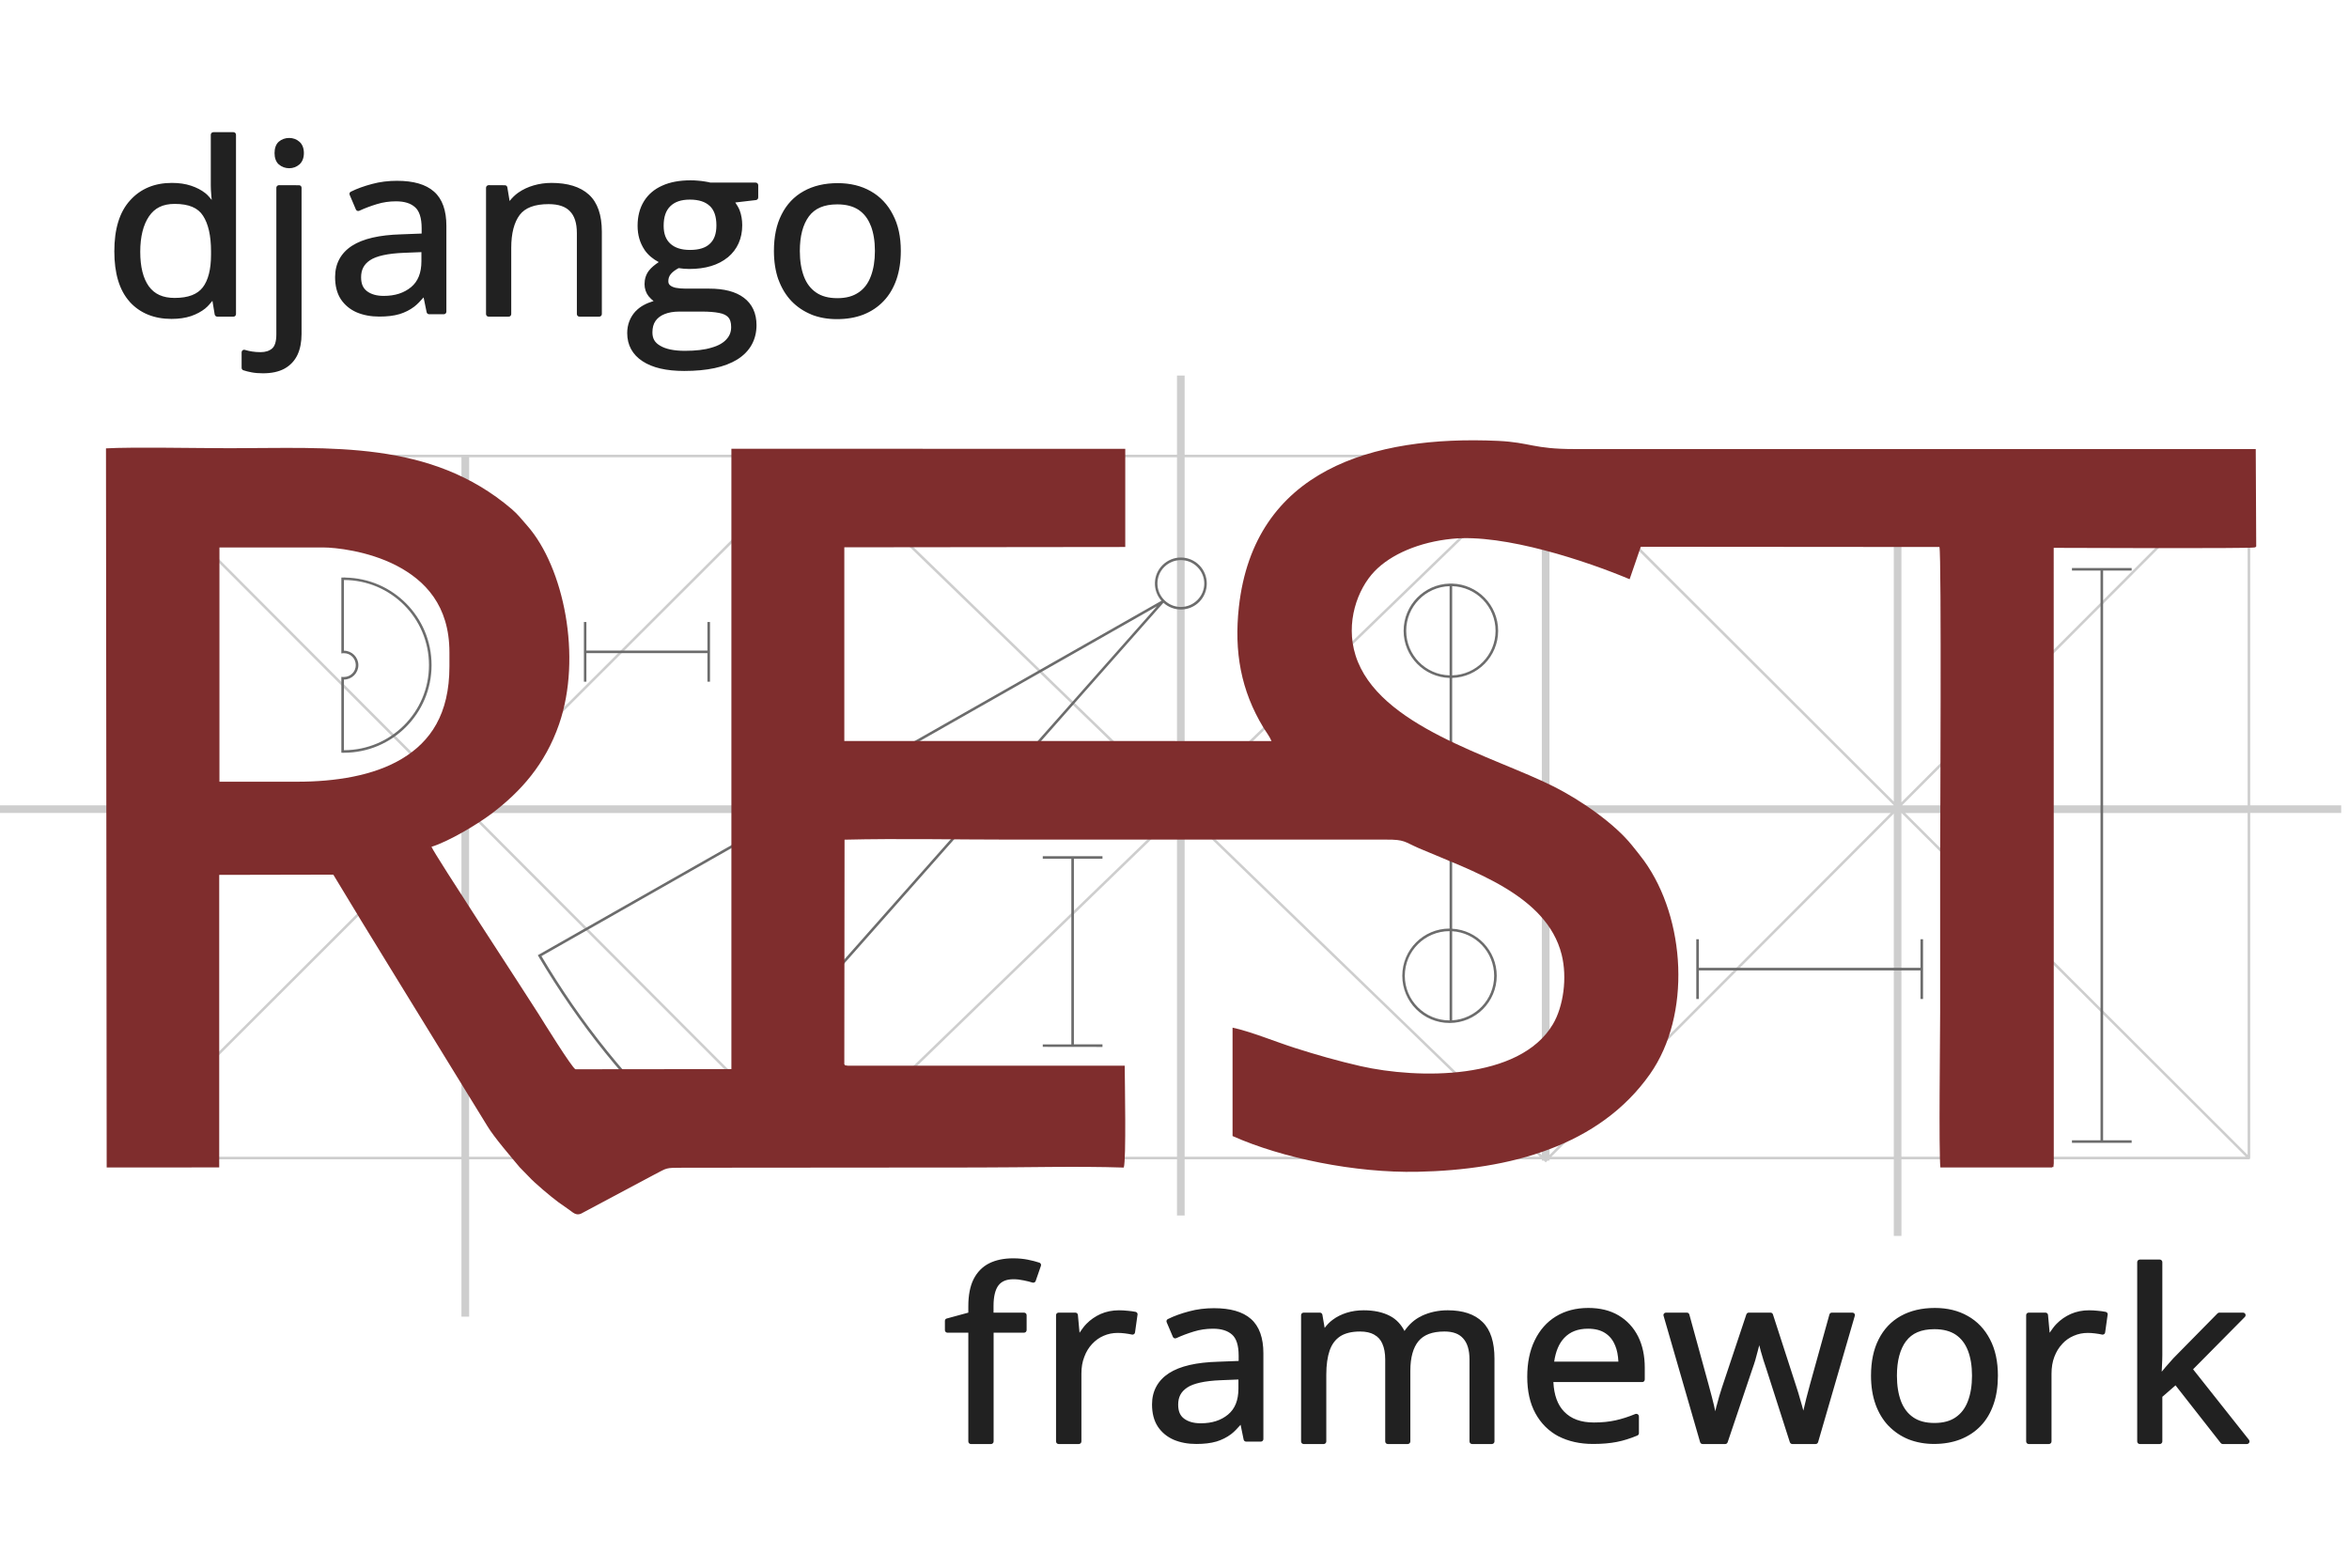 <?xml version="1.0" encoding="UTF-8"?>
<!DOCTYPE svg PUBLIC "-//W3C//DTD SVG 1.1//EN" "http://www.w3.org/Graphics/SVG/1.1/DTD/svg11.dtd">
<!-- Creator: CorelDRAW -->
<svg xmlns="http://www.w3.org/2000/svg" xml:space="preserve" width="301px" height="201px" version="1.1" style="shape-rendering:geometricPrecision; text-rendering:geometricPrecision; image-rendering:optimizeQuality; fill-rule:evenodd; clip-rule:evenodd"
viewBox="0 0 301 201"
 xmlns:xlink="http://www.w3.org/1999/xlink"
 xmlns:xodm="http://www.corel.com/coreldraw/odm/2003">
 <defs>
  <style type="text/css">
   <![CDATA[
    .fil3 {fill:#7F2D2D}
    .fil2 {fill:#212121;fill-rule:nonzero}
    .fil1 {fill:#6C6C6C;fill-rule:nonzero}
    .fil0 {fill:#CECECE;fill-rule:nonzero}
   ]]>
  </style>
 </defs>
 <g id="Camada_x0020_1">
  <path class="fil0" d="M150.82 48.13l0 10.14 -46.01 0 -0.06 -0.07 -0.07 0.07 -90.04 0c-0.09,0 -0.17,0.07 -0.17,0.16l0 44.78 -14.47 0 0 0.98 14.47 0 0 44.22c0,0.09 0.08,0.16 0.17,0.16l44.49 0 0 20.17 0.99 0 0 -20.17 44.13 0 0 0.17 0.26 0 0.24 0.23 0.23 -0.23 0.26 0 0 -0.17 45.58 0 0 7.2 0.98 0 0 -7.2 45.78 0 0 0.17 0.25 0 0.24 0.23 0.23 -0.23 0.26 0 0 -0.17 44.11 0 0 9.82 0.98 0 0 -9.82 44.53 0c0.09,0 0.16,-0.07 0.16,-0.16l0 -44.22 11.66 0 0 -0.98 -11.66 0 0 -44.78c0,-0.09 -0.07,-0.16 -0.16,-0.16l-44.53 0 0 -0.03 -0.98 0 0 0.03 -44.53 0 -0.07 -0.07 -0.07 0.07 -46.2 0 0 -10.14 -0.98 0zm-135.79 10.47l44.1 0 0 44.19 -44.1 -44.19zm45.09 0l44.13 0 0 0.09 -44.13 44.07 0 -44.16zm45.12 0l45.58 0 0 44.19 -45.58 -44.11 0 -0.08zm46.56 0l45.78 0 0 0.08 -45.78 44.29 0 -44.37zm46.76 0l44.11 0 0 44.13 -44.11 -44.04 0 -0.09zm45.09 0l44.13 0 -44.13 44.22 0 -44.22zm-228.85 0.23l44.28 44.38 -44.28 0 0 -44.38zm273.21 0l0 44.38 -44.28 0 44.28 -44.38zm-182.77 0.31l45.54 44.07 -45.54 0 0 -44.07zm92.33 0l0 44.07 -45.54 0 45.54 -44.07zm-93.32 0.02l0 44.05 -44.12 0 44.12 -44.05zm94.3 0l44.12 44.04 0 0.01 -44.12 0 0 -44.05zm-183.75 45.03l43.88 0 -43.88 43.82 0 -43.82zm45.73 0l43.72 0 0 43.82 -43.72 -43.82zm44.71 0l45.3 0 -45.3 43.84 0 -43.84zm47.03 0l45.3 0 0 43.84 -45.3 -43.84zm46.29 0l43.72 0 -43.72 43.82 0 -43.82zm45.09 0l0.01 0 44.12 44.05 -44.13 0 0 -44.05zm0.48 0l43.88 0 0 43.82 -43.88 -43.82zm-92.33 0l45.52 44.05 -45.52 0 0 -44.05zm-92.67 0.02l0 44.03 -44.1 0 44.1 -44.03zm0.98 0.03l43.91 44 -43.91 0 0 -44zm182.56 0.03l0 43.97 -43.88 0 43.88 -43.97zm-91.85 0.11l0 43.86 -45.33 0 45.33 -43.86z"/>
  <path class="fil1" d="M151.31 71.45c-0.85,0 -1.7,0.33 -2.35,0.98 -1.25,1.25 -1.29,3.25 -0.13,4.56l-79.91 45.42 0.08 0.15c5.1,8.6 11.32,16.49 19.03,23.44l0.13 0.11 0.11 -0.13 60.81 -68.73c1.31,1.18 3.33,1.15 4.59,-0.11 1.29,-1.3 1.29,-3.41 0,-4.71 -0.65,-0.65 -1.5,-0.98 -2.36,-0.98l0 0zm0 0.33c0.77,0 1.54,0.29 2.12,0.88 1.18,1.17 1.18,3.07 0,4.24 -1.17,1.18 -3.07,1.18 -4.24,0 -1.17,-1.17 -1.17,-3.07 0,-4.24 0.59,-0.59 1.35,-0.88 2.12,-0.88zm114.19 1.01l0 0.33 3.66 0 0 73.01 -3.66 0 0 0.33 7.65 0 0 -0.33 -3.66 0 0 -73.01 3.66 0 0 -0.33 -7.65 0zm-221.27 1.21l-0.17 0.01 0 0c-0.06,0 -0.11,0 -0.17,0l-0.15 0.01 0 9.72 0.18 -0.02c0.05,0 0.1,-0.01 0.14,-0.01l0.01 0c0.84,0 1.52,0.68 1.52,1.53 0,0.84 -0.68,1.52 -1.52,1.52 -0.05,0 -0.1,0 -0.15,0l-0.18 -0.02 0 9.72 0.15 0.01c0.06,0 0.11,0 0.17,0l0 0c6.21,0 11.24,-5.03 11.24,-11.23 0,-6.15 -4.95,-11.13 -11.07,-11.22l0 -0.02zm-0.16 0.33c6.02,0.01 10.9,4.89 10.9,10.91 0,6.02 -4.88,10.9 -10.9,10.9 0,0 0,0 0,0l0 -9.05c1.02,0 1.85,-0.83 1.85,-1.85 0,-1.02 -0.83,-1.85 -1.85,-1.85l0 -9.05c0,0 0,-0.01 0,-0.01l0 0zm141.68 0.46l0 0c-3.26,0.09 -5.89,2.76 -5.89,6.05 0,3.28 2.63,5.95 5.89,6.04l0 32.12c0,0 -0.01,0 -0.01,0 -3.34,0 -6.05,2.71 -6.05,6.05 0,3.34 2.71,6.05 6.05,6.05 3.34,0 6.05,-2.71 6.05,-6.05 0,-3.22 -2.53,-5.86 -5.71,-6.03l0 -32.14c3.27,-0.09 5.89,-2.76 5.89,-6.04 0,-3.29 -2.62,-5.96 -5.89,-6.05l0 0 -0.33 0zm0 0.33l0 11.43c-3.08,-0.08 -5.56,-2.6 -5.56,-5.71 0,-3.11 2.48,-5.63 5.56,-5.72zm0.33 0c3.09,0.09 5.56,2.61 5.56,5.72 0,3.11 -2.47,5.63 -5.56,5.71l0 -11.43zm-37.83 2.58l-60.12 67.93c-7.58,-6.85 -13.72,-14.63 -18.75,-23.1l78.87 -44.83zm-73.43 2.01l0 7.65 0.32 0 0 -3.66 15.51 0 0 3.66 0.33 0 0 -7.65 -0.33 0 0 3.66 -15.51 0 0 -3.66 -0.32 0zm58.8 30.01l0 0.33 3.66 0 0 23.79 -3.66 0 0 0.32 7.65 0.01 0 -0.33 -3.66 0 0 -23.79 3.66 0 0 -0.33 -7.65 0zm52.12 9.6c0,0 0.01,0.01 0.01,0.01l0 11.44c0,0 -0.01,0 -0.01,0 -3.16,0 -5.73,-2.56 -5.73,-5.72 0,-3.16 2.57,-5.72 5.73,-5.72l0 -0.01zm0.34 0.02c3,0.18 5.38,2.66 5.38,5.71 0,3.05 -2.38,5.53 -5.38,5.71l0 -11.42zm31.28 1.03l0 7.65 0.33 0 0 -3.66 28.4 0 0 3.66 0.33 0 0 -7.65 -0.33 0 0 3.66 -28.4 0 0 -3.66 -0.33 0z"/>
  <path class="fil2" d="M27.34 16.94c-0.18,0 -0.33,0.15 -0.33,0.33l0 6.48c0,0.35 0.02,0.79 0.07,1.33 0.01,0.22 0.03,0.35 0.05,0.54 -0.26,-0.3 -0.49,-0.61 -0.81,-0.86 -0.52,-0.41 -1.14,-0.73 -1.84,-0.96 -0.71,-0.24 -1.53,-0.36 -2.46,-0.36 -2.21,0 -4.02,0.75 -5.36,2.25 -1.36,1.5 -2.01,3.69 -2.01,6.52 0,2.81 0.64,4.98 1.96,6.45 0,0 0,0.01 0,0.01 1.32,1.46 3.14,2.2 5.36,2.2 0.95,0 1.78,-0.12 2.5,-0.36 0,0 0,0 0,0 0.71,-0.24 1.33,-0.58 1.85,-0.99l0 -0.01c0.36,-0.28 0.62,-0.63 0.9,-0.96l0.29 1.75c0.03,0.16 0.17,0.28 0.33,0.28 0,0 0,0 0,0l2.08 0c0.18,0 0.32,-0.15 0.32,-0.33l0 -22.98c0,-0.18 -0.14,-0.33 -0.32,-0.33l-2.58 0zm9.72 0.74c-0.51,0 -0.97,0.16 -1.34,0.48 -0.37,0.33 -0.54,0.85 -0.54,1.46 0,0.6 0.17,1.11 0.54,1.45 0,0 0,0 0.01,0 0.36,0.32 0.82,0.49 1.33,0.49 0.49,0 0.94,-0.17 1.3,-0.48 0.39,-0.34 0.58,-0.86 0.58,-1.46 0,-0.61 -0.19,-1.13 -0.58,-1.46 -0.36,-0.32 -0.81,-0.48 -1.3,-0.48l0 0zm51.42 5.43c-1.4,0 -2.61,0.22 -3.62,0.68 -1.02,0.45 -1.81,1.13 -2.35,2.01 -0.54,0.88 -0.81,1.93 -0.81,3.14 0,1.15 0.29,2.18 0.88,3.06 0,0 0,0.01 0,0.01 0.48,0.7 1.11,1.2 1.83,1.58 -0.51,0.34 -0.94,0.69 -1.24,1.07 0,0 0,0 0,0 -0.39,0.5 -0.58,1.1 -0.58,1.75 0,0.58 0.18,1.12 0.53,1.57 0,0 0,0 0.01,0 0.18,0.23 0.39,0.42 0.62,0.6 -0.91,0.28 -1.7,0.67 -2.28,1.29 -0.01,0 -0.01,0 -0.01,0 -0.72,0.77 -1.09,1.73 -1.09,2.82 0,1.52 0.67,2.76 1.96,3.6 0,0 0,0 0,0l0 0c1.29,0.85 3.07,1.25 5.35,1.25 2.93,0 5.2,-0.48 6.81,-1.48 1.61,-1.01 2.45,-2.52 2.45,-4.4 0,-1.5 -0.55,-2.7 -1.62,-3.5l0 0c-1.06,-0.8 -2.55,-1.17 -4.45,-1.17l-2.99 0c-0.52,0 -0.96,-0.04 -1.31,-0.11 -0.35,-0.08 -0.58,-0.2 -0.73,-0.34 -0.13,-0.12 -0.2,-0.26 -0.2,-0.51 0,-0.35 0.1,-0.64 0.32,-0.91 0.22,-0.27 0.56,-0.52 1,-0.76 0.46,0.07 0.92,0.11 1.37,0.11 2.05,0 3.71,-0.49 4.93,-1.49 0.01,0 0.01,0 0.01,0 1.22,-1.02 1.84,-2.42 1.84,-4.11 0,-0.69 -0.11,-1.34 -0.33,-1.92 -0.15,-0.39 -0.36,-0.69 -0.56,-1l2.65 -0.31c0.16,-0.02 0.29,-0.16 0.29,-0.33l0 -1.58c0,-0.18 -0.15,-0.33 -0.33,-0.33l-5.8 0c-0.22,-0.06 -0.45,-0.1 -0.71,-0.14 -0.29,-0.05 -0.6,-0.09 -0.92,-0.11l0 0c-0.3,-0.03 -0.61,-0.04 -0.92,-0.04zm-37.6 0.06c-1.12,0 -2.2,0.13 -3.22,0.41 -1.01,0.27 -1.91,0.59 -2.69,0.98 -0.12,0.05 -0.19,0.17 -0.19,0.29 0,0.05 0.01,0.09 0.03,0.13l0.79 1.86c0.05,0.12 0.17,0.2 0.3,0.2 0.05,0 0.1,-0.01 0.14,-0.03 0.71,-0.33 1.46,-0.61 2.25,-0.85 0.78,-0.24 1.59,-0.36 2.45,-0.36 1.1,0 1.9,0.26 2.45,0.76 0.53,0.47 0.84,1.34 0.84,2.69l0 0.68 -2.62 0.1c-2.78,0.08 -4.88,0.55 -6.31,1.47 -1.42,0.92 -2.16,2.29 -2.16,4 0,1.12 0.23,2.07 0.73,2.84 0,0 0,0 0,0 0.5,0.75 1.19,1.32 2.04,1.69 0,-0.01 0,0 0,0 0.85,0.36 1.82,0.54 2.89,0.54 1.01,0 1.86,-0.1 2.57,-0.31 0.01,0 0.01,0 0.01,0 0.71,-0.22 1.35,-0.54 1.9,-0.96 0,0 0,0 0,0 0.42,-0.32 0.81,-0.75 1.2,-1.19l0.39 1.9c0.03,0.15 0.17,0.26 0.32,0.26l1.88 0c0.18,0 0.33,-0.14 0.33,-0.33l0 -11c0,-1.95 -0.51,-3.45 -1.59,-4.39 -1.06,-0.94 -2.66,-1.38 -4.73,-1.38l0 0zm19.78 0.27c-0.79,0 -1.55,0.11 -2.28,0.32 -0.72,0.21 -1.38,0.52 -1.97,0.93l0 0c-0.43,0.3 -0.79,0.67 -1.11,1.07l-0.29 -1.75c-0.02,-0.16 -0.16,-0.27 -0.32,-0.27l-2.08 -0.01c-0.18,0.01 -0.33,0.15 -0.33,0.33l0 16.19c0,0.18 0.15,0.33 0.33,0.33l2.58 0c0.18,0 0.32,-0.15 0.32,-0.33l0 -8.48c0,-1.89 0.38,-3.28 1.08,-4.22 0.69,-0.91 1.89,-1.39 3.71,-1.39 1.28,0 2.17,0.32 2.73,0.91 0,0 0,0 0,0 0.58,0.59 0.89,1.5 0.89,2.8l0 10.38c0,0.18 0.15,0.33 0.33,0.33l2.54 0c0.18,0 0.33,-0.15 0.33,-0.33l0 -10.55c0,-2.13 -0.54,-3.74 -1.66,-4.76l0 0c-1.11,-1.01 -2.73,-1.5 -4.8,-1.5l0 0zm36.68 0.03c-1.67,0 -3.13,0.34 -4.36,1.03 -1.23,0.68 -2.18,1.69 -2.83,2.99 -0.66,1.29 -0.98,2.85 -0.98,4.67 0,1.36 0.19,2.58 0.57,3.67 0,0 0,0 0.01,0 0.39,1.08 0.95,2 1.66,2.75 0,0 0,0 0,0 0.73,0.76 1.59,1.33 2.57,1.73 0,0.01 0,0.01 0,0.01 1,0.39 2.08,0.58 3.26,0.58 1.25,0 2.38,-0.19 3.39,-0.58 0,0 0,0 0,0 1.01,-0.4 1.88,-0.98 2.6,-1.74 0.72,-0.75 1.26,-1.68 1.64,-2.76 0.37,-1.08 0.56,-2.31 0.56,-3.66 0,-1.81 -0.33,-3.36 -1.02,-4.66 -0.66,-1.3 -1.62,-2.31 -2.84,-3l0 0c-1.21,-0.69 -2.63,-1.03 -4.23,-1.03l0 0zm-71.6 0.26c-0.18,0.01 -0.33,0.15 -0.33,0.33l0 18.8c0,0.94 -0.21,1.51 -0.53,1.79 -0.37,0.32 -0.85,0.48 -1.5,0.48 -0.39,0 -0.75,-0.03 -1.06,-0.08 0,0 0,0 -0.01,0 -0.31,-0.05 -0.62,-0.12 -0.93,-0.21 -0.03,-0.01 -0.06,-0.02 -0.09,-0.02 -0.18,0 -0.33,0.15 -0.33,0.33l0 1.99c0,0.14 0.09,0.27 0.22,0.31 0.31,0.11 0.67,0.19 1.07,0.27 0.42,0.08 0.9,0.12 1.44,0.12 1.1,0 2.02,-0.19 2.77,-0.6 0.74,-0.41 1.3,-1.01 1.66,-1.77l0 0c0.35,-0.76 0.52,-1.65 0.52,-2.67l0 -18.74c0,-0.18 -0.14,-0.32 -0.32,-0.32l-2.58 -0.01zm52.65 1.85c1.18,0 2.01,0.29 2.56,0.82 0.01,0 0.01,0 0.01,0 0.55,0.53 0.84,1.33 0.84,2.48 0,1.08 -0.28,1.83 -0.83,2.35 -0.54,0.52 -1.37,0.8 -2.55,0.8 -1.13,0 -1.95,-0.28 -2.52,-0.8 -0.57,-0.52 -0.86,-1.26 -0.86,-2.3 0,-1.15 0.29,-1.95 0.85,-2.5 0.57,-0.56 1.38,-0.85 2.5,-0.85l0 0zm-66.01 0.55c1.82,0 2.99,0.51 3.63,1.51 0,0 0,0 0,0 0.67,1.02 1.03,2.54 1.03,4.56l0 0.44c0,1.9 -0.37,3.29 -1.06,4.19 -0.68,0.88 -1.84,1.35 -3.6,1.35 -1.52,0 -2.58,-0.49 -3.31,-1.49l0 0 0 0c-0.72,-1.01 -1.1,-2.47 -1.1,-4.42 0,-1.95 0.39,-3.46 1.12,-4.54 0,0 0,0 0,0 0.73,-1.08 1.78,-1.6 3.29,-1.6zm84.9 0.06c1.16,0 2.06,0.25 2.75,0.71 0.7,0.48 1.21,1.14 1.55,2.04 0.01,0 0.01,0 0.01,0 0.34,0.89 0.52,1.96 0.52,3.22 0,1.26 -0.18,2.35 -0.53,3.26 -0.34,0.9 -0.85,1.58 -1.56,2.06 0,0 -0.01,0 -0.01,0 -0.69,0.48 -1.58,0.73 -2.71,0.73 -1.14,0 -2.04,-0.25 -2.73,-0.73 -0.7,-0.48 -1.22,-1.16 -1.56,-2.06 -0.34,-0.91 -0.52,-1.99 -0.52,-3.26 0,-1.93 0.4,-3.39 1.16,-4.43l0 0c0,0 0,0 0,0 0.76,-1.02 1.93,-1.54 3.63,-1.54l0 0zm-53.28 6.12l0 1.15c0,1.53 -0.45,2.61 -1.33,3.34 -0.9,0.74 -2.04,1.12 -3.5,1.12 -0.92,0 -1.62,-0.21 -2.14,-0.6 -0.5,-0.38 -0.76,-0.93 -0.76,-1.79 0,-0.97 0.37,-1.67 1.16,-2.19 0.78,-0.52 2.22,-0.86 4.32,-0.94 0,0 0,0 0,0 0,0 0,0 0,0l2.25 -0.09zm33.04 7.62l2.95 0c0.85,0 1.57,0.06 2.14,0.17 0,0 0,0 0,0 0.55,0.1 0.94,0.29 1.19,0.56 0.23,0.25 0.37,0.65 0.37,1.25 0,0.62 -0.19,1.13 -0.61,1.58 0,0 0,0 0,0 -0.4,0.45 -1.03,0.82 -1.93,1.07 0,0 0,0 0,0 -0.88,0.27 -2.01,0.4 -3.4,0.4 -1.4,0 -2.45,-0.23 -3.15,-0.65 0,0 0,0 0,0 -0.7,-0.4 -1,-0.93 -1,-1.71 0,-0.6 0.13,-1.08 0.39,-1.46 0.27,-0.39 0.65,-0.68 1.17,-0.89 0.52,-0.21 1.15,-0.32 1.88,-0.32l0 0zm42.8 121.33c-1.2,0 -2.23,0.21 -3.09,0.64 -0.87,0.44 -1.54,1.13 -2,2.04l0 0 0 0c-0.45,0.91 -0.67,2.06 -0.67,3.45l0 0.83 -2.76 0.75c-0.15,0.03 -0.24,0.16 -0.24,0.31 0,0 0,0 0,0l0 1.18c0,0.18 0.14,0.33 0.32,0.33l2.68 0 0 13.94c0,0.18 0.15,0.33 0.33,0.33l2.58 0c0.18,0 0.33,-0.15 0.33,-0.33l0 -13.94 3.9 0c0.18,0 0.33,-0.15 0.33,-0.33l0 -1.92c0,-0.18 -0.15,-0.32 -0.33,-0.32l-3.91 0 0 -0.86c0,-1.25 0.24,-2.12 0.63,-2.63l0 0c0.41,-0.53 1.02,-0.79 1.93,-0.79 0.43,0 0.85,0.05 1.26,0.14 0.01,0 0.01,0 0.01,0 0.44,0.09 0.83,0.18 1.17,0.29 0.03,0.01 0.06,0.01 0.09,0.01 0.14,0 0.27,-0.09 0.31,-0.22l0.67 -1.93c0.01,-0.04 0.02,-0.07 0.02,-0.11 0,-0.14 -0.09,-0.27 -0.23,-0.31 -0.43,-0.14 -0.92,-0.27 -1.48,-0.38 -0.56,-0.11 -1.18,-0.17 -1.85,-0.17l0 0zm144.35 0.16c-0.18,0 -0.33,0.15 -0.33,0.33l0 22.98c0,0.18 0.15,0.33 0.33,0.33l2.56 0c0.18,0 0.33,-0.15 0.33,-0.33l0 -5.72 1.69 -1.47 5.79 7.39c0.06,0.08 0.16,0.13 0.26,0.13 0,0 0,0 0,0l3.1 0c0,0 0,0 0,0 0.18,0 0.33,-0.15 0.33,-0.33 0,-0.08 -0.03,-0.15 -0.07,-0.21l-7.16 -9.04 6.64 -6.71c0.06,-0.06 0.09,-0.14 0.09,-0.23 0,-0.18 -0.15,-0.32 -0.33,-0.32l-3.02 0c-0.09,0 -0.18,0.03 -0.24,0.09l-5.64 5.73c0,0 -0.01,0.01 -0.01,0.01 -0.29,0.31 -0.65,0.72 -1.08,1.22 0,0 0,0 0,0.01 -0.19,0.22 -0.29,0.34 -0.43,0.51 0.01,-0.22 0.02,-0.4 0.03,-0.64 0,0 0,0 0,0 0,0 0,0 0,0 0.03,-0.58 0.05,-1.07 0.05,-1.47l0 -11.93c0,-0.18 -0.15,-0.33 -0.33,-0.33l-2.56 0zm-70.67 6.2c-1.57,0 -2.96,0.36 -4.14,1.08 0,0 0,0 0,0 -1.18,0.72 -2.09,1.76 -2.73,3.09 0,0 0,0 0,0 0,0 0,0 0,0 -0.64,1.32 -0.95,2.88 -0.95,4.66 0,1.82 0.34,3.39 1.05,4.68 0.7,1.28 1.69,2.27 2.95,2.94 0,0 0.01,0 0.01,0 1.27,0.65 2.75,0.98 4.43,0.98 1.16,0 2.18,-0.09 3.04,-0.26 0.87,-0.17 1.75,-0.45 2.63,-0.82 0.12,-0.05 0.2,-0.17 0.2,-0.3 0,0 0,0 0,0l0 -2.15c0,0 0,0 0,0 0,-0.18 -0.15,-0.33 -0.33,-0.33 -0.05,0 -0.09,0.01 -0.13,0.02 -0.87,0.36 -1.71,0.63 -2.52,0.81 -0.8,0.18 -1.73,0.28 -2.78,0.28 -1.69,0 -2.94,-0.47 -3.83,-1.4 -0.83,-0.86 -1.29,-2.11 -1.37,-3.78l11.39 0c0.18,0 0.32,-0.15 0.32,-0.33l0 -1.52c0,-1.51 -0.28,-2.84 -0.85,-3.99l0 0c-0.58,-1.15 -1.42,-2.06 -2.5,-2.7 -1.09,-0.65 -2.4,-0.96 -3.89,-0.96l0 0zm44.41 0c-1.67,0 -3.13,0.34 -4.37,1.03 -1.22,0.68 -2.17,1.68 -2.83,2.99 -0.66,1.29 -0.98,2.85 -0.98,4.66 0,1.36 0.19,2.59 0.58,3.67 0,0 0,0 0,0.01 0.39,1.08 0.95,2 1.66,2.75 0,0 0.01,0 0.01,0 0.72,0.75 1.58,1.33 2.56,1.73 0,0 0,0 0,0 1,0.39 2.09,0.59 3.26,0.59 1.25,0 2.39,-0.2 3.39,-0.59 0,0 0,0 0,0 1.01,-0.4 1.89,-0.98 2.6,-1.73 0.72,-0.75 1.27,-1.68 1.64,-2.76 0.38,-1.08 0.56,-2.31 0.56,-3.67 0,-1.8 -0.33,-3.36 -1.01,-4.65 -0.67,-1.3 -1.62,-2.31 -2.85,-3l0 0c-1.21,-0.69 -2.62,-1.03 -4.22,-1.03l0 0zm-92.36 0.03c-1.12,0 -2.2,0.13 -3.22,0.41 -1.01,0.27 -1.91,0.59 -2.69,0.98 -0.12,0.05 -0.19,0.17 -0.19,0.29 0,0.05 0.01,0.09 0.03,0.13l0.79 1.86c0.05,0.12 0.17,0.2 0.3,0.2 0.05,0 0.1,-0.01 0.14,-0.03 0.71,-0.33 1.46,-0.61 2.25,-0.85 0.78,-0.24 1.59,-0.36 2.45,-0.36 1.09,0 1.89,0.26 2.45,0.76 0.53,0.47 0.84,1.34 0.84,2.69l0 0.68 -2.62 0.1 0 0c-2.78,0.08 -4.88,0.55 -6.31,1.47 -1.42,0.92 -2.17,2.29 -2.17,4 0,1.12 0.24,2.07 0.74,2.84 0,0 0,0 0,0 0.5,0.75 1.19,1.32 2.04,1.69 0,-0.01 0,-0.01 0,0 0.85,0.36 1.82,0.54 2.89,0.54 1,0 1.86,-0.1 2.57,-0.31 0,0 0.01,0 0.01,0 0.71,-0.22 1.35,-0.54 1.9,-0.96 0,0 0,0 0,0 0.42,-0.32 0.81,-0.75 1.2,-1.19l0.39 1.9c0.03,0.15 0.17,0.26 0.32,0.26l1.88 0c0.18,0 0.33,-0.14 0.33,-0.33l0 -11c0,-1.95 -0.52,-3.45 -1.59,-4.39 -1.06,-0.94 -2.66,-1.38 -4.73,-1.38l0 0zm-12.19 0.27c-0.85,0 -1.63,0.16 -2.34,0.47 0,0 0,0 0,0 -0.69,0.31 -1.3,0.73 -1.82,1.26 0,0 0,0 0,0 -0.35,0.35 -0.61,0.75 -0.89,1.15l-0.21 -2.29c-0.02,-0.17 -0.16,-0.29 -0.33,-0.29 0,0 0,0 0,0l-2.14 0c-0.18,0 -0.33,0.14 -0.33,0.32l0 16.19c0,0.18 0.15,0.33 0.33,0.33l2.59 0c0.18,0 0.33,-0.15 0.33,-0.33l0 -8.69c0,-0.8 0.12,-1.52 0.37,-2.15 0,0 0,0 0,0 0,0 0,0 0,0 0.24,-0.66 0.58,-1.2 1,-1.65 0,0 0,0 0,0 0.43,-0.46 0.91,-0.81 1.47,-1.05 0,0 0,0 0,0 0.57,-0.25 1.17,-0.37 1.81,-0.37 0.29,0 0.6,0.02 0.93,0.06 0.33,0.04 0.62,0.09 0.89,0.15 0.02,0.01 0.05,0.01 0.07,0.01 0.17,0 0.31,-0.12 0.33,-0.28l0.32 -2.27c0.01,-0.02 0.01,-0.03 0.01,-0.05 0,-0.16 -0.11,-0.29 -0.26,-0.32 -0.31,-0.06 -0.65,-0.11 -1.03,-0.14l-0.01 0c-0.38,-0.04 -0.74,-0.06 -1.09,-0.06zm31.35 0c-0.76,0 -1.47,0.1 -2.15,0.31 -0.67,0.21 -1.29,0.51 -1.83,0.92 -0.39,0.29 -0.72,0.64 -1.01,1.03l-0.29 -1.69c-0.03,-0.16 -0.16,-0.27 -0.32,-0.27 0,0 0,0 0,0l-2.08 0c-0.18,0 -0.33,0.14 -0.33,0.32l0 16.19c0,0.18 0.15,0.33 0.33,0.33l2.57 0c0.18,0 0.33,-0.15 0.33,-0.33l0 -8.57c0,-1.24 0.15,-2.27 0.43,-3.09l0 0c0,0 0,0 0,0 0.29,-0.82 0.74,-1.41 1.36,-1.82 0.61,-0.39 1.45,-0.61 2.54,-0.61 0.75,0 1.35,0.14 1.81,0.4 0,0 0,0 0,0.01 0.47,0.25 0.81,0.62 1.04,1.14 0,0 0,0 0,0.01 0.24,0.52 0.37,1.2 0.37,2.04l0 10.49c0,0.18 0.15,0.33 0.33,0.33l2.56 0c0.18,0 0.33,-0.15 0.33,-0.33l0 -9.05c0,-1.72 0.36,-2.97 1.04,-3.8 0.67,-0.81 1.75,-1.24 3.33,-1.24 1.11,0 1.88,0.3 2.39,0.88 0.01,0 0.01,0 0.01,0.01 0.52,0.57 0.81,1.45 0.81,2.71l0 10.49c0,0.18 0.15,0.33 0.33,0.33l2.54 0c0.18,0 0.33,-0.15 0.33,-0.33l0 -10.61c0,-2.1 -0.49,-3.69 -1.53,-4.7l0 0c-1.02,-1.01 -2.53,-1.5 -4.46,-1.5 -1.2,0 -2.32,0.24 -3.34,0.72 0,0 0,0 0,0.01 0,0 0,0 0,0 -0.91,0.42 -1.63,1.09 -2.2,1.92 -0.43,-0.82 -1.03,-1.49 -1.85,-1.92 -0.93,-0.49 -2.06,-0.73 -3.39,-0.73l0 0zm92.95 0c-0.84,0 -1.62,0.16 -2.33,0.47 0,0 0,0 0,0 -0.69,0.31 -1.3,0.73 -1.82,1.26 0,0 0,0 0,0 -0.35,0.35 -0.61,0.75 -0.89,1.15l-0.21 -2.29c-0.02,-0.17 -0.16,-0.29 -0.33,-0.29 0,0 0,0 0,0l-2.14 0c-0.18,0 -0.33,0.14 -0.33,0.32l0 16.19c0,0.18 0.15,0.33 0.33,0.33l2.59 0c0.18,0 0.33,-0.15 0.33,-0.33l0 -8.69c0,-0.8 0.12,-1.52 0.36,-2.15 0,0 0,0 0,0 0,0 0,0 0,0 0.25,-0.66 0.58,-1.2 1.01,-1.65 0,0 0,0 0,-0.01 0.42,-0.46 0.91,-0.8 1.47,-1.04 0,0 0,0 0,0 0.57,-0.25 1.17,-0.37 1.81,-0.37 0.29,0 0.59,0.02 0.92,0.06 0.34,0.04 0.63,0.09 0.9,0.15 0.02,0.01 0.05,0.01 0.07,0.01 0.17,0 0.31,-0.12 0.33,-0.28l0.32 -2.27c0.01,-0.02 0.01,-0.03 0.01,-0.05 0,-0.16 -0.11,-0.29 -0.27,-0.32 -0.3,-0.06 -0.64,-0.11 -1.03,-0.14l0 0c-0.38,-0.04 -0.74,-0.06 -1.1,-0.06zm-54.2 0.3c0,0 0,0 0,0 -0.18,0 -0.33,0.14 -0.33,0.32 0,0.03 0.01,0.07 0.02,0.09l4.68 16.19c0.04,0.14 0.17,0.24 0.32,0.24 0,0 0,0 0,0l2.9 0c0.14,0 0.26,-0.09 0.31,-0.23l3.16 -9.37 0 0c0.15,-0.41 0.28,-0.81 0.4,-1.21 0,-0.01 0,-0.01 0,-0.01 0.11,-0.4 0.21,-0.78 0.31,-1.15l0 0c0.07,-0.25 0.12,-0.47 0.18,-0.69 0.06,0.22 0.11,0.44 0.18,0.69 0,0 0,0 0,0.01 0.11,0.35 0.21,0.72 0.33,1.12 0,0 0,0 0,0.01 0.12,0.38 0.25,0.78 0.39,1.18l3.02 9.42c0.05,0.13 0.17,0.23 0.31,0.23l3 0c0,0 0,0 0,0 0.14,0 0.27,-0.1 0.31,-0.24l4.7 -16.18c0.01,-0.03 0.02,-0.06 0.02,-0.1 0,-0.18 -0.15,-0.32 -0.33,-0.32 0,0 0,0 0,0l-2.62 0c-0.15,0 -0.28,0.09 -0.32,0.24l-2.48 8.93c0,0 0,0 0,0 -0.17,0.61 -0.33,1.21 -0.48,1.81 0,0 0,0 0,0 -0.14,0.57 -0.27,1.1 -0.38,1.58 -0.13,-0.48 -0.26,-0.98 -0.42,-1.49l0 0c-0.14,-0.52 -0.29,-1.01 -0.45,-1.49l0 0 -3.03 -9.36c-0.04,-0.13 -0.17,-0.22 -0.31,-0.22l-2.78 0c0,0 0,0 0,0 -0.14,0 -0.26,0.09 -0.31,0.22l-3.13 9.38c0,0 0,0 0,0 0,0 0,0 0,0 -0.12,0.35 -0.23,0.72 -0.35,1.12 -0.11,0.38 -0.22,0.77 -0.32,1.17 0,0 -0.01,0.01 -0.01,0.01 -0.06,0.26 -0.12,0.51 -0.18,0.76 0,-0.04 -0.01,-0.06 -0.01,-0.09 -0.11,-0.52 -0.24,-1.06 -0.39,-1.63l0 -0.01c-0.15,-0.58 -0.3,-1.17 -0.47,-1.76l0 0 -2.45 -8.93c-0.04,-0.15 -0.17,-0.24 -0.32,-0.24 0,0 0,0 0,0l-2.67 0zm-9.99 2.06c0.92,0 1.65,0.2 2.21,0.57 0,0 0,0 0,0 0.56,0.37 0.98,0.88 1.25,1.56 0.01,0 0.01,0 0.01,0.01 0.25,0.59 0.38,1.29 0.42,2.08l-8.23 0c0.19,-1.29 0.6,-2.31 1.29,-3.04 0.75,-0.79 1.74,-1.18 3.05,-1.18zm44.37 0.06c1.16,0 2.06,0.25 2.75,0.71 0.7,0.48 1.21,1.14 1.56,2.04 0,-0.01 0,0 0,0 0.34,0.88 0.52,1.95 0.52,3.21 0,1.27 -0.18,2.36 -0.53,3.27 -0.34,0.9 -0.85,1.57 -1.56,2.06 0,0 0,0 0,0 -0.69,0.48 -1.59,0.73 -2.72,0.73 -1.14,0 -2.04,-0.25 -2.73,-0.73 -0.7,-0.48 -1.21,-1.16 -1.56,-2.06 -0.34,-0.91 -0.52,-2 -0.52,-3.27 0,-1.92 0.4,-3.38 1.16,-4.42l0 0c0,0 0,0 0.01,0 0.76,-1.02 1.93,-1.54 3.63,-1.54l-0.01 0zm-89.17 6.45l0 1.15c0,1.53 -0.45,2.61 -1.33,3.34 -0.89,0.74 -2.04,1.12 -3.49,1.12 -0.93,0 -1.63,-0.21 -2.15,-0.6 -0.5,-0.38 -0.75,-0.93 -0.75,-1.79 0,-0.97 0.36,-1.66 1.16,-2.19 0.77,-0.52 2.22,-0.86 4.31,-0.94 0,0 0,0 0,0l2.25 -0.09z"/>
  <path class="fil3" d="M28.12 70.16l13.31 0c1.47,0 5.68,0.42 9.35,2.31 3.66,1.9 6.81,5.1 6.81,11.13l0 1.81c0,6.11 -2.43,9.63 -6.07,11.82 -3.64,2.2 -8.6,2.95 -13.42,2.95l-9.98 0 0 -30.02zm234.81 79.46c0.26,-0.25 0.14,0.34 0.24,-0.54l-0.01 -78.87c0.46,0 25.04,0.11 25.74,-0.05 0.07,-0.02 0.21,-0.06 0.21,-0.15l-0.06 -12.46c-29.09,0 -58.17,0 -87.26,0 -5.38,0 -5.65,-0.85 -9.85,-1.05 -16.1,-0.73 -31.24,3.74 -33.19,21.29 -0.63,5.71 0.25,10.7 3.16,15.48 0.34,0.56 0.76,1.08 1.02,1.7l-54.74 -0.01 0 -24.82 36 -0.04 0 -12.58 -50.47 -0.01 0 79.5 -19.98 0.02c-0.4,-0.1 -4.22,-6.26 -4.73,-7.08 -1.59,-2.54 -13.36,-20.49 -13.72,-21.43 2.17,-0.66 5.92,-2.89 7.76,-4.29 3.65,-2.77 6.8,-6.25 8.59,-11.42 2.97,-8.6 0.61,-20.11 -4.08,-25.44 -0.74,-0.83 -1.14,-1.4 -1.99,-2.13 -10.41,-8.88 -23.2,-7.8 -36.14,-7.8 -3.81,0 -12.66,-0.17 -15.85,0.02l0.09 92.16 14.42 -0.01 0 -37.49 14.62 -0.03 3.61 5.96c1.22,1.95 2.36,3.88 3.58,5.84l12.55 20.42c0.84,1.41 3.05,3.97 4.14,5.28l1.16 1.19c0.73,0.81 2.89,2.62 3.79,3.28 0.46,0.33 0.89,0.63 1.38,0.97 0.48,0.33 0.87,0.79 1.53,0.51l9.32 -4.97c1.82,-0.93 1.38,-0.91 3.8,-0.92l37.68 -0.03c6.16,0 12.63,-0.19 18.75,0.01 0.33,-1 0.13,-11.15 0.12,-13.06l-35.51 0c-0.62,-0.09 -0.21,-0.02 -0.42,-0.18l0.03 -28.78c7.03,-0.17 14.26,-0.01 21.3,-0.01l48.13 0c2.36,-0.01 2.26,0.27 4.16,1.1 6.76,2.91 16.38,5.96 18.3,13.64 0.74,2.95 0.23,6.64 -1.12,8.92 -4.29,7.23 -17.3,7.03 -24.65,5.37 -2.96,-0.68 -5.62,-1.44 -8.41,-2.33 -2.39,-0.76 -5.76,-2.14 -7.99,-2.6l0 13.89c6.37,2.84 15.69,4.74 23.69,4.58 11.85,-0.24 23.3,-3.29 29.8,-12.52 5.31,-7.55 4.59,-19.92 -0.76,-27.34 -0.54,-0.74 -1.01,-1.3 -1.55,-1.98 -2.28,-2.84 -6.64,-5.83 -10,-7.52 -7.78,-3.93 -22.56,-7.7 -25.42,-16.82 -1.32,-4.19 0.24,-8.49 2.43,-10.77 2.1,-2.19 5.73,-3.75 9.93,-4.17 6.69,-0.68 17.32,2.89 22.76,5.18l1.43 -4.16 38.27 0.03c0.28,1.1 0.09,37.63 0.09,39.81 0,6.63 0,13.25 0,19.88 0,3.53 -0.19,17.53 0.03,19.83l14.29 0z"/>
 </g>
</svg>
